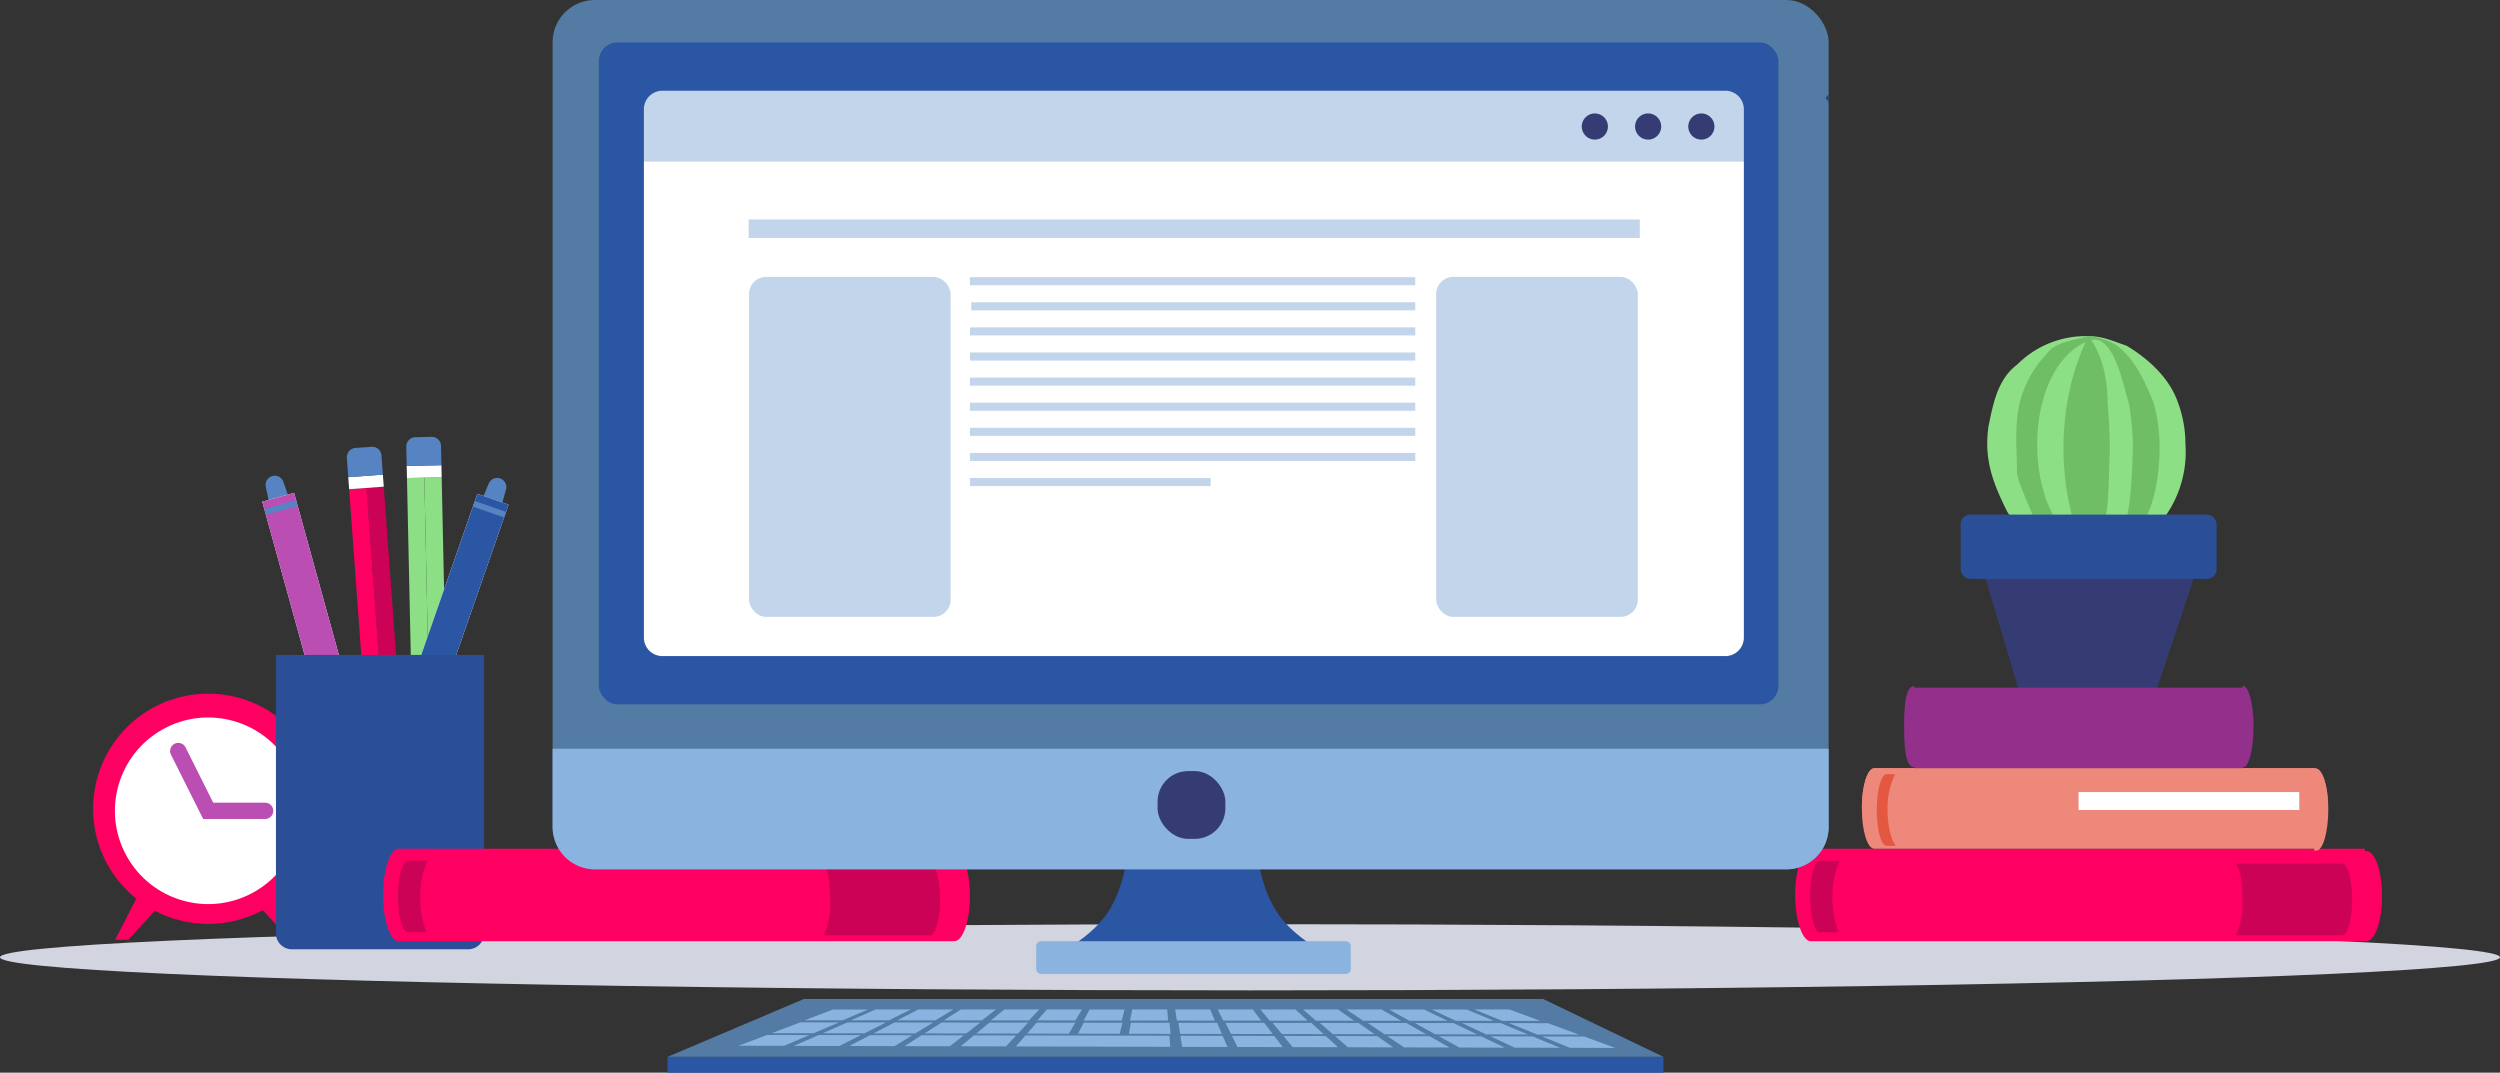 <svg xmlns="http://www.w3.org/2000/svg" width="396" height="169.914" viewBox="0 0 396 169.914">
  <rect x="0" y="0" width="396" height="169.914" fill="#333333" stroke="none"/>
  <g id="Grupo_53960" data-name="Grupo 53960" transform="translate(-4362.366 -690.259)">
    <ellipse id="Elipse_3" data-name="Elipse 3" cx="198" cy="5.242" rx="198" ry="5.242" transform="translate(4362.366 836.65)" fill="#d2d5df"/>
    <g id="Grupo_53908" data-name="Grupo 53908" transform="translate(40.505)">
      <g id="Grupo_53889" data-name="Grupo 53889">
        <path id="Trazado_99753" data-name="Trazado 99753" d="M4373.072,818.373a18.231,18.231,0,1,0-29.618,14.233l-3.352,6.518h2.069l4.232-4.591a18.241,18.241,0,0,0,17.087-.108l4.332,4.7h2.07l-3.443-6.693A18.194,18.194,0,0,0,4373.072,818.373Z" fill="#ff0062"/>
        <circle id="Elipse_4" data-name="Elipse 4" cx="14.779" cy="14.779" r="14.779" transform="matrix(0.875, -0.484, 0.484, 0.875, 4334.757, 812.91)" fill="#fff"/>
        <path id="Trazado_99754" data-name="Trazado 99754" d="M4363.859,819.986h-9.815l-5.1-10.185a1.29,1.29,0,1,1,2.307-1.156l4.386,8.761h8.221a1.29,1.29,0,1,1,0,2.58Z" fill="#ba4eb2"/>
      </g>
      <g id="Grupo_53896" data-name="Grupo 53896">
        <g id="Grupo_53895" data-name="Grupo 53895">
          <g id="Grupo_53890" data-name="Grupo 53890">
            <path id="Trazado_99755" data-name="Trazado 99755" d="M4368.336,771.2l-3.366.93-1.011-4.766a1.454,1.454,0,0,1,1.036-1.7h0a1.453,1.453,0,0,1,1.762.93Z" fill="#5683c1"/>
          </g>
          <path id="Trazado_99756" data-name="Trazado 99756" d="M4383.221,833.551c.49,1.7,1.073,2.978,1.332,2.906s.1-1.47-.349-3.178Z" fill="#353c73"/>
          <path id="Trazado_99757" data-name="Trazado 99757" d="M4385.282,826.279a75.433,75.433,0,0,1-3.683-10.338l-13.154-47.614-5.043,1.394,13.153,47.613A75.455,75.455,0,0,1,4378.7,828.1l.139,1.108a.935.935,0,0,0,.2.467l4.211,5.314a.943.943,0,0,0,.988.323h0a.941.941,0,0,0,.682-.784l.886-6.722a.942.942,0,0,0-.072-.5Z" fill="#fff"/>
          <rect id="Rectángulo_5158" data-name="Rectángulo 5158" width="5.232" height="27.457" transform="translate(4363.401 769.721) rotate(-15.444)" fill="#ba4eb2"/>
          <g id="Grupo_53891" data-name="Grupo 53891">
            <path id="Trazado_99758" data-name="Trazado 99758" d="M4380,830.884l5.6-1.549.134-1.013-6.374,1.761Z" fill="#fff"/>
          </g>
          <g id="Grupo_53892" data-name="Grupo 53892">
            <rect id="Rectángulo_5159" data-name="Rectángulo 5159" width="1.91" height="11.96" transform="matrix(0.964, -0.266, 0.266, 0.964, 4375.729, 808.105)" fill="#5683c1"/>
          </g>
          <rect id="Rectángulo_5160" data-name="Rectángulo 5160" width="1.91" height="6.063" transform="matrix(0.964, -0.266, 0.266, 0.964, 4377.299, 813.789)" fill="#fff"/>
          <g id="Grupo_53893" data-name="Grupo 53893">
            <rect id="Rectángulo_5161" data-name="Rectángulo 5161" width="5.232" height="0.941" transform="matrix(0.964, -0.266, 0.266, 0.964, 4370.597, 795.766)" fill="#5683c1"/>
          </g>
          <g id="Grupo_53894" data-name="Grupo 53894">
            <rect id="Rectángulo_5162" data-name="Rectángulo 5162" width="5.232" height="0.941" transform="translate(4363.711 770.888) rotate(-15.443)" fill="#5683c1"/>
          </g>
        </g>
      </g>
      <g id="Grupo_53898" data-name="Grupo 53898">
        <g id="Grupo_53897" data-name="Grupo 53897">
          <path id="Trazado_99759" data-name="Trazado 99759" d="M4379.907,767.549l4.295,58.583,2.578-2.447-4.131-56.337Z" fill="#cb0255"/>
          <path id="Trazado_99760" data-name="Trazado 99760" d="M4377.165,767.749l4.13,56.337,2.88,1.681-4.268-58.219Z" fill="#ff0062"/>
          <path id="Trazado_99761" data-name="Trazado 99761" d="M4385.257,824.569a1.268,1.268,0,0,0-2.327.17,1.685,1.685,0,0,0-1.635-.653l2.084,5.514,2.142-.156,1.259-5.76A1.685,1.685,0,0,0,4385.257,824.569Z" fill="#fff"/>
          <path id="Trazado_99762" data-name="Trazado 99762" d="M4384.444,829.439a7.1,7.1,0,0,0-1.064.162l1.059,2.8a.224.224,0,0,0,.232.155h0a.224.224,0,0,0,.207-.187l.64-2.927A7.022,7.022,0,0,0,4384.444,829.439Z" fill="#353c73"/>
          <rect id="Rectángulo_5163" data-name="Rectángulo 5163" width="5.499" height="1.914" transform="translate(4377.024 765.84) rotate(-4.19)" fill="#fff"/>
          <path id="Trazado_99763" data-name="Trazado 99763" d="M4380.717,761.032l-2.561.187a1.466,1.466,0,0,0-1.355,1.569l.223,3.052,5.485-.4-.223-3.053A1.467,1.467,0,0,0,4380.717,761.032Z" fill="#5683c1"/>
        </g>
      </g>
      <g id="Grupo_53900" data-name="Grupo 53900">
        <g id="Grupo_53899" data-name="Grupo 53899">
          <path id="Trazado_99764" data-name="Trazado 99764" d="M4389.074,765.921l1.261,58.726,2.7-2.31-1.213-56.475Z" fill="#8cdf84"/>
          <path id="Trazado_99765" data-name="Trazado 99765" d="M4386.325,765.98l1.213,56.475,2.789,1.828-1.253-58.361Z" fill="#8cdf84"/>
          <path id="Trazado_99766" data-name="Trazado 99766" d="M4391.47,823.141a1.269,1.269,0,0,0-2.333.05,1.684,1.684,0,0,0-1.6-.736l1.8,5.614,2.147-.045,1.555-5.687A1.685,1.685,0,0,0,4391.47,823.141Z" fill="#fff"/>
          <path id="Trazado_99767" data-name="Trazado 99767" d="M4390.406,827.963a7.148,7.148,0,0,0-1.071.107l.913,2.855a.224.224,0,0,0,.224.166h0a.225.225,0,0,0,.217-.176l.79-2.891A7.157,7.157,0,0,0,4390.406,827.963Z" fill="#353c73"/>
          <rect id="Rectángulo_5164" data-name="Rectángulo 5164" width="5.499" height="1.914" transform="translate(4386.284 764.066) rotate(-1.225)" fill="#fff"/>
          <path id="Trazado_99768" data-name="Trazado 99768" d="M4390.22,759.455l-2.567.055a1.464,1.464,0,0,0-1.434,1.5l.065,3.06,5.5-.117-.065-3.06A1.465,1.465,0,0,0,4390.22,759.455Z" fill="#5683c1"/>
        </g>
      </g>
      <g id="Grupo_53907" data-name="Grupo 53907">
        <g id="Grupo_53906" data-name="Grupo 53906">
          <g id="Grupo_53901" data-name="Grupo 53901">
            <path id="Trazado_99769" data-name="Trazado 99769" d="M4400.694,772.5l-3.3-1.149,1.878-4.495a1.455,1.455,0,0,1,1.82-.813h0a1.455,1.455,0,0,1,.921,1.768Z" fill="#5683c1"/>
          </g>
          <path id="Trazado_99770" data-name="Trazado 99770" d="M4377.492,832.26c-.561,1.675-.811,3.06-.557,3.148s.919-1.152,1.52-2.813Z" fill="#353c73"/>
          <path id="Trazado_99771" data-name="Trazado 99771" d="M4383.321,827.449a75.706,75.706,0,0,1,2.848-10.6l16.248-46.649-4.941-1.721-16.248,46.648a75.663,75.663,0,0,1-4.353,10.076l-.516.99a.943.943,0,0,0-.1.5l.444,6.766a.94.94,0,0,0,.629.827h0a.94.94,0,0,0,1.006-.257l4.551-5.026a.941.941,0,0,0,.227-.454Z" fill="#fff"/>
          <rect id="Rectángulo_5165" data-name="Rectángulo 5165" width="27.457" height="5.232" transform="translate(4388.445 794.41) rotate(-70.797)" fill="#2a56a3"/>
          <g id="Grupo_53902" data-name="Grupo 53902">
            <path id="Trazado_99772" data-name="Trazado 99772" d="M4376.355,828.233l5.492,1.913.686-.758-6.245-2.175Z" fill="#fff"/>
          </g>
          <g id="Grupo_53903" data-name="Grupo 53903">
            <rect id="Rectángulo_5166" data-name="Rectángulo 5166" width="11.96" height="1.91" transform="matrix(0.329, -0.944, 0.944, 0.329, 4381.861, 818.361)" fill="#5683c1"/>
          </g>
          <rect id="Rectángulo_5167" data-name="Rectángulo 5167" width="6.063" height="1.91" transform="matrix(0.329, -0.944, 0.944, 0.329, 4381.861, 818.362)" fill="#fff"/>
          <g id="Grupo_53904" data-name="Grupo 53904">
            <rect id="Rectángulo_5168" data-name="Rectángulo 5168" width="0.941" height="5.232" transform="translate(4388.279 794.886) rotate(-70.797)" fill="#5683c1"/>
          </g>
          <g id="Grupo_53905" data-name="Grupo 53905">
            <rect id="Rectángulo_5169" data-name="Rectángulo 5169" width="0.941" height="5.232" transform="translate(4396.757 770.506) rotate(-70.797)" fill="#5683c1"/>
          </g>
        </g>
      </g>
      <path id="Rectángulo_5170" data-name="Rectángulo 5170" d="M0,0H32.966a0,0,0,0,1,0,0V44.108a2.521,2.521,0,0,1-2.521,2.521H2.521A2.521,2.521,0,0,1,0,44.108V0A0,0,0,0,1,0,0Z" transform="translate(4365.572 793.998)" fill="#2a4f97"/>
    </g>
    <g id="Grupo_53910" data-name="Grupo 53910">
      <g id="Grupo_53909" data-name="Grupo 53909">
        <path id="Trazado_99773" data-name="Trazado 99773" d="M4708.535,760.517a17.639,17.639,0,0,1-9.327,16.916c-3.77,2.262-8.295,1.508-12.065,0a17.8,17.8,0,0,1-6.786-6.033c-2.262-4.524-3.771-8.294-3.017-13.572.755-3.771,1.509-7.541,4.525-9.8a15.343,15.343,0,0,1,11.31-4.524c2.263,0,3.771.754,6.033,1.508,3.77,2.262,6.786,5.278,8.058,8.769A18.847,18.847,0,0,1,4708.535,760.517Z" fill="#8cdf84"/>
        <path id="Trazado_99774" data-name="Trazado 99774" d="M4704.448,760.957c.038,7.427-2.224,17.23-11.273,17.984a9.272,9.272,0,0,1-8.294-5.278c-.754-3.017-2.262-5.279-3.016-8.3,0-4.525-.755-9.8,1.508-14.327a15.766,15.766,0,0,1,3.016-4.524c1.508-2.262,4.524-2.262,6.786-3.016a10.718,10.718,0,0,1,4.525,1.508c3.016,2.262,4.524,6.032,5.8,9.036A26.685,26.685,0,0,1,4704.448,760.957Z" fill="#6fbe66"/>
        <path id="Trazado_99775" data-name="Trazado 99775" d="M4700.217,761.308c-.255,6.322-.255,17.633-6.288,16.125-11.31-3.016-12.064-28.654-.754-33.178,3.771-1.508,5.279,6.032,6.426,10A44.425,44.425,0,0,1,4700.217,761.308Z" fill="#8cdf84"/>
        <path id="Trazado_99776" data-name="Trazado 99776" d="M4696.575,761.484c-.383,6.146.371,12.179-3.4,17.457-5.278-10.557-5.278-24.884,0-35.44,2.263,3.016,3.017,6.786,3.059,10.861C4696.428,756.54,4696.548,758.955,4696.575,761.484Z" fill="#6fbe66"/>
      </g>
      <path id="Trazado_99777" data-name="Trazado 99777" d="M4674.815,775.035l7.551,25.242s3,2.28,9.666,2.407a35.29,35.29,0,0,0,11.4-1.564l8.455-25.332Z" fill="#353c73"/>
      <rect id="Rectángulo_5171" data-name="Rectángulo 5171" width="40.547" height="10.18" rx="1.508" transform="translate(4672.93 771.767)" fill="#2a4f97"/>
    </g>
    <g id="Grupo_53912" data-name="Grupo 53912">
      <path id="Trazado_99778" data-name="Trazado 99778" d="M4737.2,825.06c-.1,0-.231.021-.231.058V824.7h-87.763c-1.373,0-2.486,3.377-2.486,7.324s1.113,7.323,2.486,7.323h87.763v-.057c0,.036.126.057.231.057,1.372,0,2.485-3.2,2.485-7.145S4738.572,825.06,4737.2,825.06Z" fill="#ff0062"/>
      <path id="Trazado_99779" data-name="Trazado 99779" d="M4733.393,827.065h-16.9c.816.945,1.052,3.307,1.052,5.7a11.632,11.632,0,0,1-1.014,5.643h16.858c.858,0,1.553-2.581,1.553-5.67S4734.251,827.065,4733.393,827.065Z" fill="#cb0255"/>
      <g id="Grupo_53911" data-name="Grupo 53911">
        <path id="Trazado_99780" data-name="Trazado 99780" d="M4652.623,832.418a13.467,13.467,0,0,1,1.147-5.825h-3.131c-.858,0-1.553,2.582-1.553,5.67s.695,5.67,1.553,5.67h2.963A14.379,14.379,0,0,1,4652.623,832.418Z" fill="#cb0255"/>
      </g>
    </g>
    <g id="Grupo_53914" data-name="Grupo 53914" transform="translate(40.505)">
      <path id="Trazado_99781" data-name="Trazado 99781" d="M4473.013,825.06c-.106,0-.232.021-.232.058V824.7h-87.763c-1.372,0-2.485,3.377-2.485,7.324s1.113,7.323,2.485,7.323h87.763v-.057c0,.036.126.057.232.057,1.372,0,2.485-3.2,2.485-7.145S4474.385,825.06,4473.013,825.06Z" fill="#ff0062"/>
      <path id="Trazado_99782" data-name="Trazado 99782" d="M4469.205,827.065h-16.9c.815.945,1.052,3.307,1.052,5.7a11.62,11.62,0,0,1-1.015,5.643h16.858c.858,0,1.554-2.581,1.554-5.67S4470.063,827.065,4469.205,827.065Z" fill="#cb0255"/>
      <g id="Grupo_53913" data-name="Grupo 53913">
        <path id="Trazado_99783" data-name="Trazado 99783" d="M4388.435,832.418a13.481,13.481,0,0,1,1.147-5.825h-3.13c-.858,0-1.554,2.582-1.554,5.67s.7,5.67,1.554,5.67h2.963A14.387,14.387,0,0,1,4388.435,832.418Z" fill="#cb0255"/>
      </g>
    </g>
    <g id="Grupo_53915" data-name="Grupo 53915">
      <path id="Trazado_99784" data-name="Trazado 99784" d="M4729.134,812c-.083,0-.4-.056-.4-.056h-69.47c-1.094,0-1.98,2.725-1.98,6.379s.886,6.379,1.98,6.379h69.673v.254c0,.034.222.054.306.054,1.094,0,1.929-2.967,1.929-6.621S4730.228,812,4729.134,812Z" fill="#ed887b"/>
      <path id="Trazado_99785" data-name="Trazado 99785" d="M4729.134,811.956c-.083,0-.4-.011-.4-.011h-69.47c-1.094,0-1.98,2.835-1.98,6.143h73.836C4731.119,814.78,4730.228,811.956,4729.134,811.956Z" fill="#ed887b"/>
      <path id="Trazado_99786" data-name="Trazado 99786" d="M4661.353,818.483a12.141,12.141,0,0,1,1.2-5.593H4661.2c-.858,0-1.553,2.582-1.553,5.67s.695,5.67,1.553,5.67h1.468C4661.891,823.285,4661.353,820.984,4661.353,818.483Z" fill="#e45740"/>
      <rect id="Rectángulo_5172" data-name="Rectángulo 5172" width="34.965" height="2.835" transform="translate(4691.608 815.725)" fill="#fff"/>
    </g>
    <g id="Grupo_53916" data-name="Grupo 53916">
      <path id="Trazado_99787" data-name="Trazado 99787" d="M4717.666,798.923l-.07,0v.262h-51.975v-.262c-1.418.039-1.641,2.9-1.641,6.439s.223,6.4,1.641,6.439v.141H4717.6V811.8l.07,0c.916,0,1.659-2.885,1.659-6.443S4718.582,798.923,4717.666,798.923Z" fill="#93308c"/>
    </g>
    <path id="Trazado_99788" data-name="Trazado 99788" d="M4564.806,835.008c-3.066-4.459-3.345-10.472-3.345-10.472h-20.422s-.279,6.013-3.345,10.472-9.476,7.247-9.476,7.247h46.064S4567.872,839.468,4564.806,835.008Z" fill="#2a56a3"/>
    <rect id="Rectángulo_5173" data-name="Rectángulo 5173" width="202.124" height="137.702" rx="6.689" transform="translate(4449.897 690.259)" fill="#547ba4"/>
    <path id="Trazado_99789" data-name="Trazado 99789" d="M4449.9,808.858v12.414a6.689,6.689,0,0,0,6.689,6.689h188.746a6.689,6.689,0,0,0,6.689-6.689V808.858Z" fill="#8ab4df"/>
    <rect id="Rectángulo_5174" data-name="Rectángulo 5174" width="49.831" height="5.177" rx="0.753" transform="translate(4526.498 839.35)" fill="#8ab4df"/>
    <rect id="Rectángulo_5175" data-name="Rectángulo 5175" width="186.84" height="104.847" rx="2.93" transform="translate(4457.226 696.983)" fill="#2a56a3"/>
    <path id="Trazado_99790" data-name="Trazado 99790" d="M4638.593,707.56a2.931,2.931,0,0,0-2.931-2.93H4467.289a2.93,2.93,0,0,0-2.93,2.93v8.234h174.234Z" fill="#c3d5ea"/>
    <path id="Trazado_99791" data-name="Trazado 99791" d="M4464.359,715.794v75.459a2.93,2.93,0,0,0,2.93,2.93h168.373a2.931,2.931,0,0,0,2.931-2.93V715.794Z" fill="#fff"/>
    <path id="Trazado_99792" data-name="Trazado 99792" d="M4651.513,705.782a2.338,2.338,0,0,1,.508.755V705.22C4651.852,705.407,4651.682,705.594,4651.513,705.782Z" fill="#353c73"/>
    <g id="Grupo_53917" data-name="Grupo 53917">
      <path id="Trazado_99793" data-name="Trazado 99793" d="M4489.695,848.5h117.1l19.063,9.165H4468.105Z" fill="#547ba4"/>
      <rect id="Rectángulo_5176" data-name="Rectángulo 5176" width="157.752" height="2.509" transform="translate(4468.105 857.665)" fill="#2a56a3"/>
    </g>
    <rect id="Rectángulo_5177" data-name="Rectángulo 5177" width="10.739" height="10.739" rx="4.843" transform="translate(4545.725 812.398)" fill="#353c73"/>
    <g id="Grupo_53927" data-name="Grupo 53927">
      <g id="Grupo_53920" data-name="Grupo 53920">
        <g id="Grupo_53918" data-name="Grupo 53918">
          <path id="Trazado_99794" data-name="Trazado 99794" d="M4503.187,851.875l-6.024-.005,3.906-1.708h5.539Z" fill="#8ab4df"/>
          <path id="Trazado_99795" data-name="Trazado 99795" d="M4495.84,851.868l-6.024,0,4.5-1.7h5.539Z" fill="#8ab4df"/>
          <path id="Trazado_99796" data-name="Trazado 99796" d="M4517.883,851.888l-6.024-.006,2.721-1.721h5.539Z" fill="#8ab4df"/>
          <path id="Trazado_99797" data-name="Trazado 99797" d="M4510.537,851.881l-6.024-.006,3.313-1.715h5.539Z" fill="#8ab4df"/>
          <path id="Trazado_99798" data-name="Trazado 99798" d="M4532.7,851.9l-6.024-.006,1.526-1.734h5.538Z" fill="#8ab4df"/>
          <path id="Trazado_99799" data-name="Trazado 99799" d="M4525.35,851.894l-6.024-.005,2.119-1.728h5.539Z" fill="#8ab4df"/>
          <path id="Trazado_99800" data-name="Trazado 99800" d="M4547.393,851.914l-6.024-.005.34-1.747h5.538Z" fill="#8ab4df"/>
          <path id="Trazado_99801" data-name="Trazado 99801" d="M4540.046,851.907l-6.024,0,.933-1.741h5.539Z" fill="#8ab4df"/>
        </g>
        <g id="Grupo_53919" data-name="Grupo 53919">
          <path id="Trazado_99802" data-name="Trazado 99802" d="M4562.142,851.927l-6.024-.006-.85-1.76h5.538Z" fill="#8ab4df"/>
          <path id="Trazado_99803" data-name="Trazado 99803" d="M4554.8,851.921l-6.024-.006-.257-1.754h5.539Z" fill="#8ab4df"/>
          <path id="Trazado_99804" data-name="Trazado 99804" d="M4576.839,851.94l-6.024-.005-2.036-1.773h5.538Z" fill="#8ab4df"/>
          <path id="Trazado_99805" data-name="Trazado 99805" d="M4569.493,851.933l-6.025-.005-1.443-1.767h5.539Z" fill="#8ab4df"/>
          <path id="Trazado_99806" data-name="Trazado 99806" d="M4591.652,851.953l-6.024,0-3.23-1.787h5.538Z" fill="#8ab4df"/>
          <path id="Trazado_99807" data-name="Trazado 99807" d="M4584.305,851.946l-6.024-.005-2.638-1.78h5.539Z" fill="#8ab4df"/>
          <path id="Trazado_99808" data-name="Trazado 99808" d="M4606.349,851.966l-6.024-.005-4.417-1.8h5.538Z" fill="#8ab4df"/>
          <path id="Trazado_99809" data-name="Trazado 99809" d="M4599,851.959l-6.024,0-3.824-1.793h5.539Z" fill="#8ab4df"/>
        </g>
      </g>
      <g id="Grupo_53923" data-name="Grupo 53923">
        <g id="Grupo_53921" data-name="Grupo 53921">
          <path id="Trazado_99810" data-name="Trazado 99810" d="M4499.293,853.935l-6.608-.012,3.891-1.708,6.123.006Z" fill="#8ab4df"/>
          <path id="Trazado_99811" data-name="Trazado 99811" d="M4491.234,853.92l-6.608-.012,4.483-1.7,6.122.007Z" fill="#8ab4df"/>
          <path id="Trazado_99812" data-name="Trazado 99812" d="M4515.416,853.963l-6.609-.012,2.7-1.721,6.123.006Z" fill="#8ab4df"/>
          <path id="Trazado_99813" data-name="Trazado 99813" d="M4507.356,853.949l-6.608-.012,3.3-1.715,6.123.007Z" fill="#8ab4df"/>
          <path id="Trazado_99814" data-name="Trazado 99814" d="M4531.665,853.992l-6.608-.011,1.51-1.735,6.122.006Z" fill="#8ab4df"/>
          <path id="Trazado_99815" data-name="Trazado 99815" d="M4523.605,853.978l-6.608-.012,2.1-1.728,6.122.006Z" fill="#8ab4df"/>
          <path id="Trazado_99816" data-name="Trazado 99816" d="M4547.786,854.021l-6.608-.012.324-1.747,6.123.006Z" fill="#8ab4df"/>
          <path id="Trazado_99817" data-name="Trazado 99817" d="M4539.727,854.006l-6.608-.012.917-1.741,6.123.006Z" fill="#8ab4df"/>
        </g>
        <g id="Grupo_53922" data-name="Grupo 53922">
          <path id="Trazado_99818" data-name="Trazado 99818" d="M4563.966,854.049l-6.609-.012-.866-1.76,6.123.007Z" fill="#8ab4df"/>
          <path id="Trazado_99819" data-name="Trazado 99819" d="M4555.906,854.035l-6.608-.012-.273-1.754,6.123.007Z" fill="#8ab4df"/>
          <path id="Trazado_99820" data-name="Trazado 99820" d="M4580.087,854.078l-6.608-.012-2.052-1.774,6.123.007Z" fill="#8ab4df"/>
          <path id="Trazado_99821" data-name="Trazado 99821" d="M4572.028,854.064l-6.609-.012-1.459-1.767,6.124.006Z" fill="#8ab4df"/>
          <path id="Trazado_99822" data-name="Trazado 99822" d="M4596.336,854.107l-6.608-.012-3.247-1.786,6.123.007Z" fill="#8ab4df"/>
          <path id="Trazado_99823" data-name="Trazado 99823" d="M4588.277,854.093l-6.608-.011-2.654-1.781,6.122.006Z" fill="#8ab4df"/>
          <path id="Trazado_99824" data-name="Trazado 99824" d="M4612.458,854.136l-6.608-.012-4.432-1.8,6.123.006Z" fill="#8ab4df"/>
          <path id="Trazado_99825" data-name="Trazado 99825" d="M4604.4,854.121l-6.608-.012-3.839-1.793,6.122.006Z" fill="#8ab4df"/>
        </g>
      </g>
      <g id="Grupo_53926" data-name="Grupo 53926">
        <g id="Grupo_53924" data-name="Grupo 53924">
          <path id="Trazado_99826" data-name="Trazado 99826" d="M4495.307,855.941l-7.178-.018,3.89-1.708,6.692.013Z" fill="#8ab4df"/>
          <path id="Trazado_99827" data-name="Trazado 99827" d="M4486.554,855.919l-7.178-.018,4.483-1.7,6.692.013Z" fill="#8ab4df"/>
          <path id="Trazado_99828" data-name="Trazado 99828" d="M4512.817,855.985l-7.178-.018,2.705-1.722,6.692.013Z" fill="#8ab4df"/>
          <path id="Trazado_99829" data-name="Trazado 99829" d="M4504.063,855.963l-7.177-.017,3.3-1.715,6.692.012Z" fill="#8ab4df"/>
          <path id="Trazado_99830" data-name="Trazado 99830" d="M4547.739,856.073l-24.451-.061,1.51-1.735,22.8.043Z" fill="#8ab4df"/>
          <path id="Trazado_99831" data-name="Trazado 99831" d="M4521.713,856.008l-7.178-.018,2.1-1.728,6.691.013Z" fill="#8ab4df"/>
        </g>
        <g id="Grupo_53925" data-name="Grupo 53925">
          <path id="Trazado_99832" data-name="Trazado 99832" d="M4565.548,856.117l-7.177-.018-.866-1.761,6.691.013Z" fill="#8ab4df"/>
          <path id="Trazado_99833" data-name="Trazado 99833" d="M4556.795,856.1l-7.177-.018-.273-1.754,6.692.013Z" fill="#8ab4df"/>
          <path id="Trazado_99834" data-name="Trazado 99834" d="M4583.058,856.161l-7.177-.018-2.052-1.773,6.691.013Z" fill="#8ab4df"/>
          <path id="Trazado_99835" data-name="Trazado 99835" d="M4574.306,856.139l-7.178-.018-1.459-1.767,6.692.013Z" fill="#8ab4df"/>
          <path id="Trazado_99836" data-name="Trazado 99836" d="M4600.708,856.206l-7.178-.018-3.247-1.787,6.692.013Z" fill="#8ab4df"/>
          <path id="Trazado_99837" data-name="Trazado 99837" d="M4591.954,856.184l-7.177-.018-2.654-1.781,6.692.013Z" fill="#8ab4df"/>
          <path id="Trazado_99838" data-name="Trazado 99838" d="M4618.217,856.249l-7.177-.018-4.433-1.8,6.691.013Z" fill="#8ab4df"/>
          <path id="Trazado_99839" data-name="Trazado 99839" d="M4609.464,856.227l-7.178-.018-3.839-1.793,6.691.012Z" fill="#8ab4df"/>
        </g>
      </g>
    </g>
    <g id="Grupo_53930" data-name="Grupo 53930">
      <g id="Grupo_53929" data-name="Grupo 53929">
        <g id="Grupo_53928" data-name="Grupo 53928">
          <rect id="Rectángulo_5178" data-name="Rectángulo 5178" width="70.329" height="1.279" transform="translate(4516.213 738.141)" fill="#c3d5ea"/>
        </g>
      </g>
    </g>
    <g id="Grupo_53933" data-name="Grupo 53933">
      <g id="Grupo_53932" data-name="Grupo 53932">
        <g id="Grupo_53931" data-name="Grupo 53931">
          <rect id="Rectángulo_5179" data-name="Rectángulo 5179" width="141.159" height="2.927" transform="translate(4480.952 725.028)" fill="#c3d5ea"/>
        </g>
      </g>
    </g>
    <g id="Grupo_53936" data-name="Grupo 53936">
      <g id="Grupo_53935" data-name="Grupo 53935">
        <g id="Grupo_53934" data-name="Grupo 53934">
          <rect id="Rectángulo_5180" data-name="Rectángulo 5180" width="70.54" height="1.278" transform="translate(4516.002 742.117)" fill="#c3d5ea"/>
        </g>
      </g>
    </g>
    <g id="Grupo_53939" data-name="Grupo 53939">
      <g id="Grupo_53938" data-name="Grupo 53938">
        <g id="Grupo_53937" data-name="Grupo 53937">
          <rect id="Rectángulo_5181" data-name="Rectángulo 5181" width="70.54" height="1.279" transform="translate(4516.002 734.164)" fill="#c3d5ea"/>
        </g>
      </g>
    </g>
    <g id="Grupo_53942" data-name="Grupo 53942">
      <g id="Grupo_53941" data-name="Grupo 53941">
        <g id="Grupo_53940" data-name="Grupo 53940">
          <rect id="Rectángulo_5182" data-name="Rectángulo 5182" width="70.54" height="1.279" transform="translate(4516.002 746.094)" fill="#c3d5ea"/>
        </g>
      </g>
    </g>
    <g id="Grupo_53945" data-name="Grupo 53945">
      <g id="Grupo_53944" data-name="Grupo 53944">
        <g id="Grupo_53943" data-name="Grupo 53943">
          <rect id="Rectángulo_5183" data-name="Rectángulo 5183" width="70.54" height="1.278" transform="translate(4516.002 750.07)" fill="#c3d5ea"/>
        </g>
      </g>
    </g>
    <g id="Grupo_53948" data-name="Grupo 53948">
      <g id="Grupo_53947" data-name="Grupo 53947">
        <g id="Grupo_53946" data-name="Grupo 53946">
          <rect id="Rectángulo_5184" data-name="Rectángulo 5184" width="70.54" height="1.279" transform="translate(4516.002 754.046)" fill="#c3d5ea"/>
        </g>
      </g>
    </g>
    <g id="Grupo_53951" data-name="Grupo 53951">
      <g id="Grupo_53950" data-name="Grupo 53950">
        <g id="Grupo_53949" data-name="Grupo 53949">
          <rect id="Rectángulo_5185" data-name="Rectángulo 5185" width="70.54" height="1.278" transform="translate(4516.002 758.023)" fill="#c3d5ea"/>
        </g>
      </g>
    </g>
    <g id="Grupo_53954" data-name="Grupo 53954">
      <g id="Grupo_53953" data-name="Grupo 53953">
        <g id="Grupo_53952" data-name="Grupo 53952">
          <rect id="Rectángulo_5186" data-name="Rectángulo 5186" width="70.54" height="1.278" transform="translate(4516.002 761.999)" fill="#c3d5ea"/>
        </g>
      </g>
    </g>
    <g id="Grupo_53957" data-name="Grupo 53957">
      <g id="Grupo_53956" data-name="Grupo 53956">
        <g id="Grupo_53955" data-name="Grupo 53955">
          <rect id="Rectángulo_5187" data-name="Rectángulo 5187" width="38.13" height="1.279" transform="translate(4516.002 765.976)" fill="#c3d5ea"/>
        </g>
      </g>
    </g>
    <path id="Trazado_99840" data-name="Trazado 99840" d="M4617.06,710.3a2.07,2.07,0,1,1-2.07-2.07A2.07,2.07,0,0,1,4617.06,710.3Z" fill="#353c73"/>
    <path id="Trazado_99841" data-name="Trazado 99841" d="M4625.5,710.3a2.07,2.07,0,1,1-2.07-2.07A2.07,2.07,0,0,1,4625.5,710.3Z" fill="#353c73"/>
    <path id="Trazado_99842" data-name="Trazado 99842" d="M4633.931,710.3a2.07,2.07,0,1,1-2.069-2.07A2.069,2.069,0,0,1,4633.931,710.3Z" fill="#353c73"/>
    <g id="Grupo_53958" data-name="Grupo 53958">
      <rect id="Rectángulo_5188" data-name="Rectángulo 5188" width="31.937" height="53.853" rx="2.719" transform="translate(4481.01 734.119)" fill="#c3d5ea"/>
    </g>
    <g id="Grupo_53959" data-name="Grupo 53959">
      <rect id="Rectángulo_5189" data-name="Rectángulo 5189" width="31.937" height="53.853" rx="2.719" transform="translate(4589.856 734.119)" fill="#c3d5ea"/>
    </g>
  </g>
</svg>
